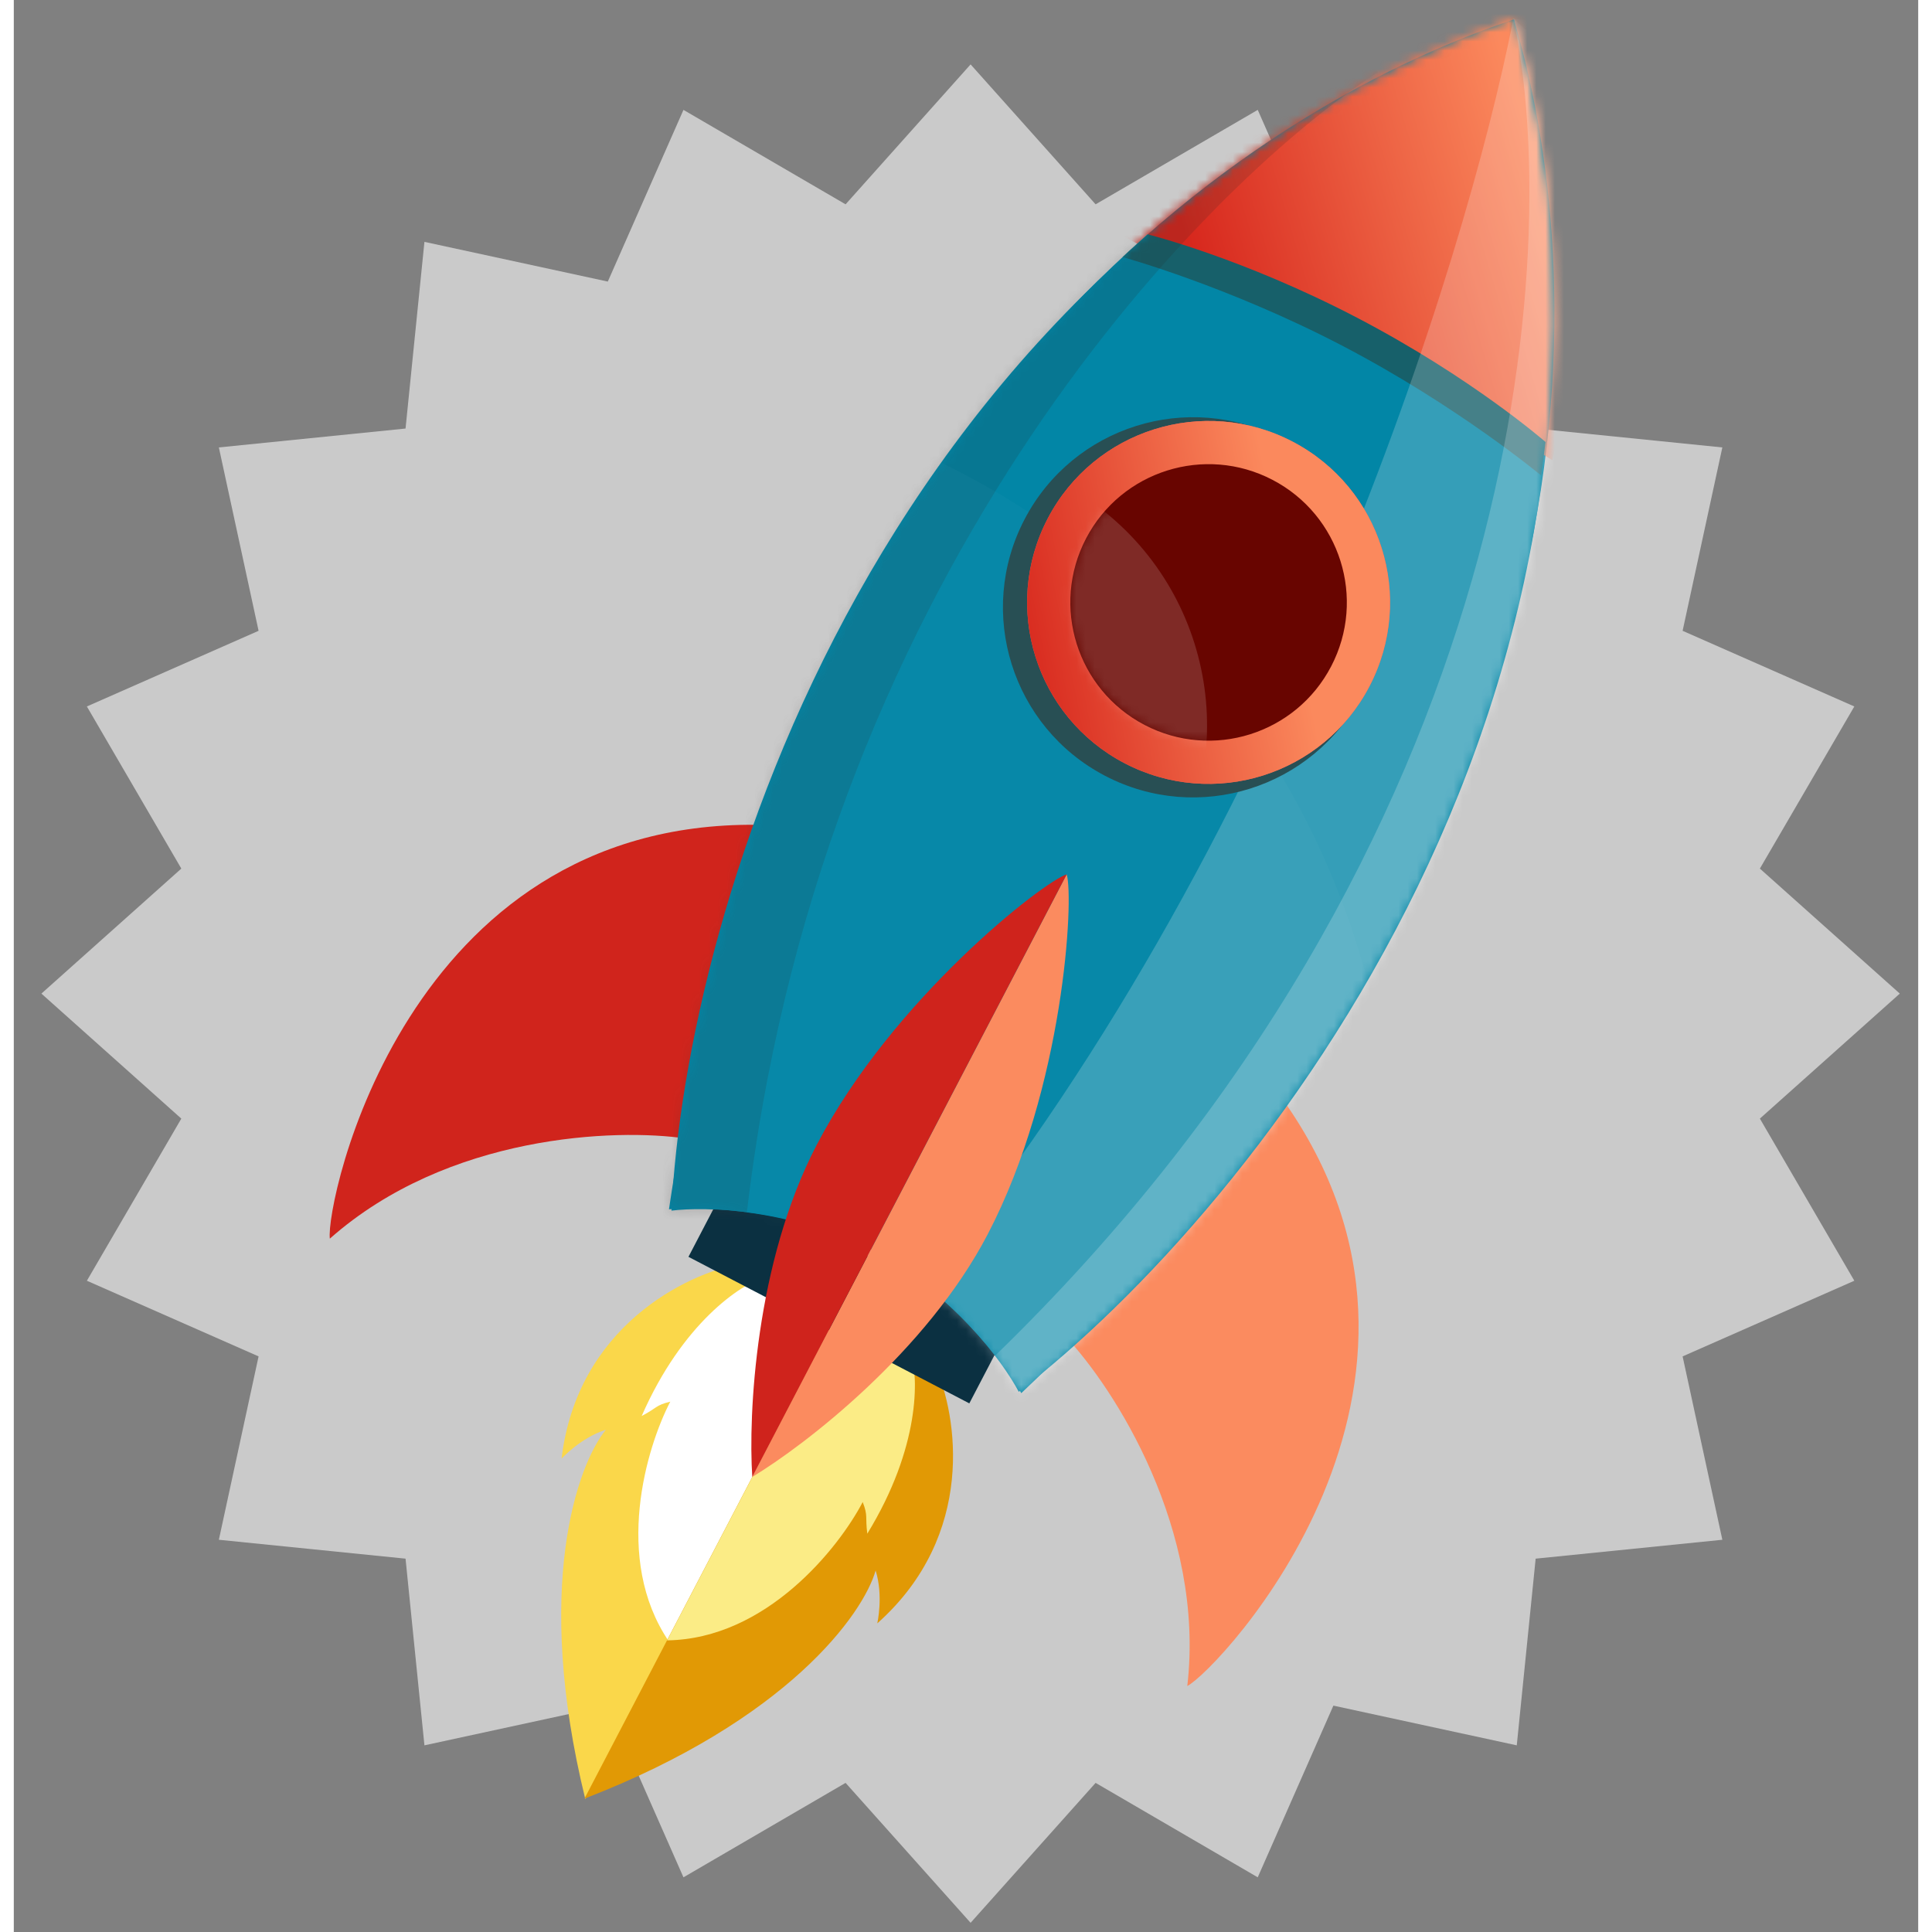 <svg width="202" height="202" viewBox="-3 24 207 210" fill="none" xmlns="http://www.w3.org/2000/svg">
  <rect x="-3" y="24" width="207" height="210" fill="#808080" stroke="none"/>
  <path d="M101 31L114.588 46.209L132.211 35.943L140.434 54.607L160.366 50.289L162.419 70.581L182.711 72.634L178.393 92.566L197.057 100.789L186.791 118.412L202 132L186.791 145.588L197.057 163.211L178.393 171.434L182.711 191.366L162.419 193.419L160.366 213.711L140.434 209.393L132.211 228.057L114.588 217.791L101 233L87.412 217.791L69.789 228.057L61.566 209.393L41.634 213.711L39.581 193.419L19.289 191.366L23.607 171.434L4.943 163.211L15.209 145.588L0 132L15.209 118.412L4.943 100.789L23.607 92.566L19.289 72.634L39.581 70.581L41.634 50.289L61.566 54.607L69.789 35.943L87.412 46.209L101 31Z" fill="#CACACA"/>
  <path d="M56.539 182.547C58.243 168.182 70.141 162.456 75.876 161.388L86.489 167.102L59.12 219.555C53.469 196.551 58.254 183.206 61.353 179.409C58.608 180.272 56.539 182.547 56.539 182.547Z" fill="#FAD74A"/>
  <path d="M65.25 177.91C69.681 167.793 75.998 163.627 78.602 162.809L86.651 167.008L68.188 202.393C62.126 193.44 65.775 181.303 68.357 176.353C66.74 176.745 66.945 177.029 65.25 177.91Z" fill="white"/>
  <path d="M90.858 200.452C101.665 190.837 99.556 177.802 97.151 172.487L86.394 167.051L59.026 219.504C81.127 210.981 89.335 199.422 90.677 194.708C91.54 197.453 90.858 200.452 90.858 200.452Z" fill="#E19905"/>
  <path d="M89.773 190.705C95.537 181.284 95.34 173.719 94.522 171.115L86.473 166.916L68.011 202.301C78.822 202.151 86.69 192.215 89.272 187.266C89.876 188.817 89.526 188.811 89.773 190.705Z" fill="#FBEC86"/>
  <rect x="74.532" y="152.564" width="34.434" height="9.078" transform="rotate(27.554 74.532 152.564)" fill="#0B3041"/>
  <path d="M111.347 169.302L134.896 143.455C157.11 174.642 127.944 205.502 124.554 207.264C126.528 190.216 116.572 174.853 111.347 169.302Z" fill="#FB8B5F"/>
  <path d="M70.046 147.751L77.775 113.651C39.487 113.27 30.859 154.846 31.353 158.635C44.207 147.263 62.504 146.641 70.046 147.751Z" fill="#D0241C"/>
  <path d="M106.509 175.428C173.264 112.453 167.66 51.8 160.052 26.116C90.432 52.357 70.001 123.365 68.488 155.59C72.136 155.139 81.569 155.353 90.117 159.813C98.665 164.273 104.607 172.081 106.509 175.428Z" fill="#0286A6"/>
  <path d="M68.213 155.446C81.681 64.669 134.637 34.569 160.055 26.117C178.357 98.233 131.801 155.61 106.235 175.285C104.517 172.035 98.945 164.42 90.397 159.96C81.85 155.5 72.046 155.092 68.213 155.446Z" fill="#0286A6"/>
  <mask id="mask0" style="mask-type:alpha" maskUnits="userSpaceOnUse" x="68" y="26" width="97" height="150">
    <path d="M106.509 175.428C173.264 112.453 167.66 51.8 160.052 26.116C90.432 52.357 70.001 123.365 68.488 155.59C72.136 155.139 81.569 155.353 90.117 159.813C98.665 164.273 104.607 172.081 106.509 175.428Z" fill="#0286A6"/>
    <path d="M68.213 155.446C81.681 64.669 134.637 34.569 160.055 26.117C178.357 98.233 131.801 155.61 106.235 175.285C104.517 172.035 98.945 164.42 90.397 159.96C81.85 155.5 72.046 155.092 68.213 155.446Z" fill="#0286A6"/>
  </mask>
  <g mask="url(#mask0)">
    <path d="M115.809 48.756L159.219 20.032L172.619 38.675L164.238 74.024L140.063 59.115L122.053 52.014L115.809 48.756Z" fill="url(#paint0_linear)"/>
    <path d="M143.011 58.536C130.523 52.02 120.206 49.462 120.206 49.462L117.503 51.935C117.503 51.935 128.93 55.073 141.419 61.589C153.908 68.105 163.018 75.683 163.018 75.683L163.5 72.051C163.5 72.051 155.5 65.052 143.011 58.536Z" fill="#17606A"/>
    <path opacity="0.2" d="M95.262 164.264C134.779 116.948 154.879 52.281 160 26L166.869 27.024L178.343 96.39L127.251 184.838C100.122 197.695 55.745 211.579 95.262 164.264Z" fill="white"/>
    <path opacity="0.2" d="M103.468 171.546C161.394 115.476 165.355 51.038 160 26L177.669 42.192L155.488 155.082C114.012 183.933 45.542 227.616 103.468 171.546Z" fill="white"/>
    <path opacity="0.15" d="M76.475 157.639C84.011 87.705 125.494 44.629 145.294 31.833L107.966 0.175L25.379 136.805C39.271 172.888 68.939 227.572 76.475 157.639Z" fill="#222222"/>
    <circle opacity="0.02" cx="59.66" cy="152.859" r="87.338" transform="rotate(-2.446 59.66 152.859)" fill="white"/>
  </g>
  <path d="M77.27 184.535L111.444 119.038C112.241 121.572 111.184 142.206 102.858 158.164C96.197 170.931 83.024 181.064 77.27 184.535Z" fill="#FB8B5F"/>
  <path d="M77.27 184.535L111.444 119.038C108.91 119.834 92.59 132.504 84.263 148.462C77.602 161.229 76.826 177.83 77.27 184.535Z" fill="#CF231C"/>
  <circle cx="125.178" cy="90.013" r="20.66" transform="rotate(27.554 125.178 90.013)" fill="#284F54"/>
  <circle cx="126.868" cy="89.481" r="19.721" transform="rotate(27.554 126.868 89.481)" fill="#E55E5A"/>
  <circle cx="126.868" cy="89.481" r="19.721" transform="rotate(27.554 126.868 89.481)" fill="url(#paint1_linear)"/>
  <circle cx="126.868" cy="89.481" r="15.026" transform="rotate(27.554 126.868 89.481)" fill="#680500"/>
  <mask id="mask1" style="mask-type:alpha" maskUnits="userSpaceOnUse" x="111" y="74" width="31" height="31">
    <circle cx="126.868" cy="89.481" r="15.026" transform="rotate(27.554 126.868 89.481)" fill="#671427"/>
  </mask>
  <g mask="url(#mask1)">
    <circle opacity="0.15" cx="96.956" cy="102.826" r="29.739" transform="rotate(27.554 96.956 102.826)" fill="white"/>
  </g>
  <defs>
    <linearGradient id="paint0_linear" x1="124.897" y1="51.688" x2="162.183" y2="40.696" gradientUnits="userSpaceOnUse">
      <stop stop-color="#D7271D"/>
      <stop offset="1" stop-color="#FB895D"/>
    </linearGradient>
    <linearGradient id="paint1_linear" x1="113.944" y1="107.813" x2="137.621" y2="88.762" gradientUnits="userSpaceOnUse">
      <stop stop-color="#D7271D"/>
      <stop offset="1" stop-color="#FB895D"/>
    </linearGradient>
  </defs>
</svg>
